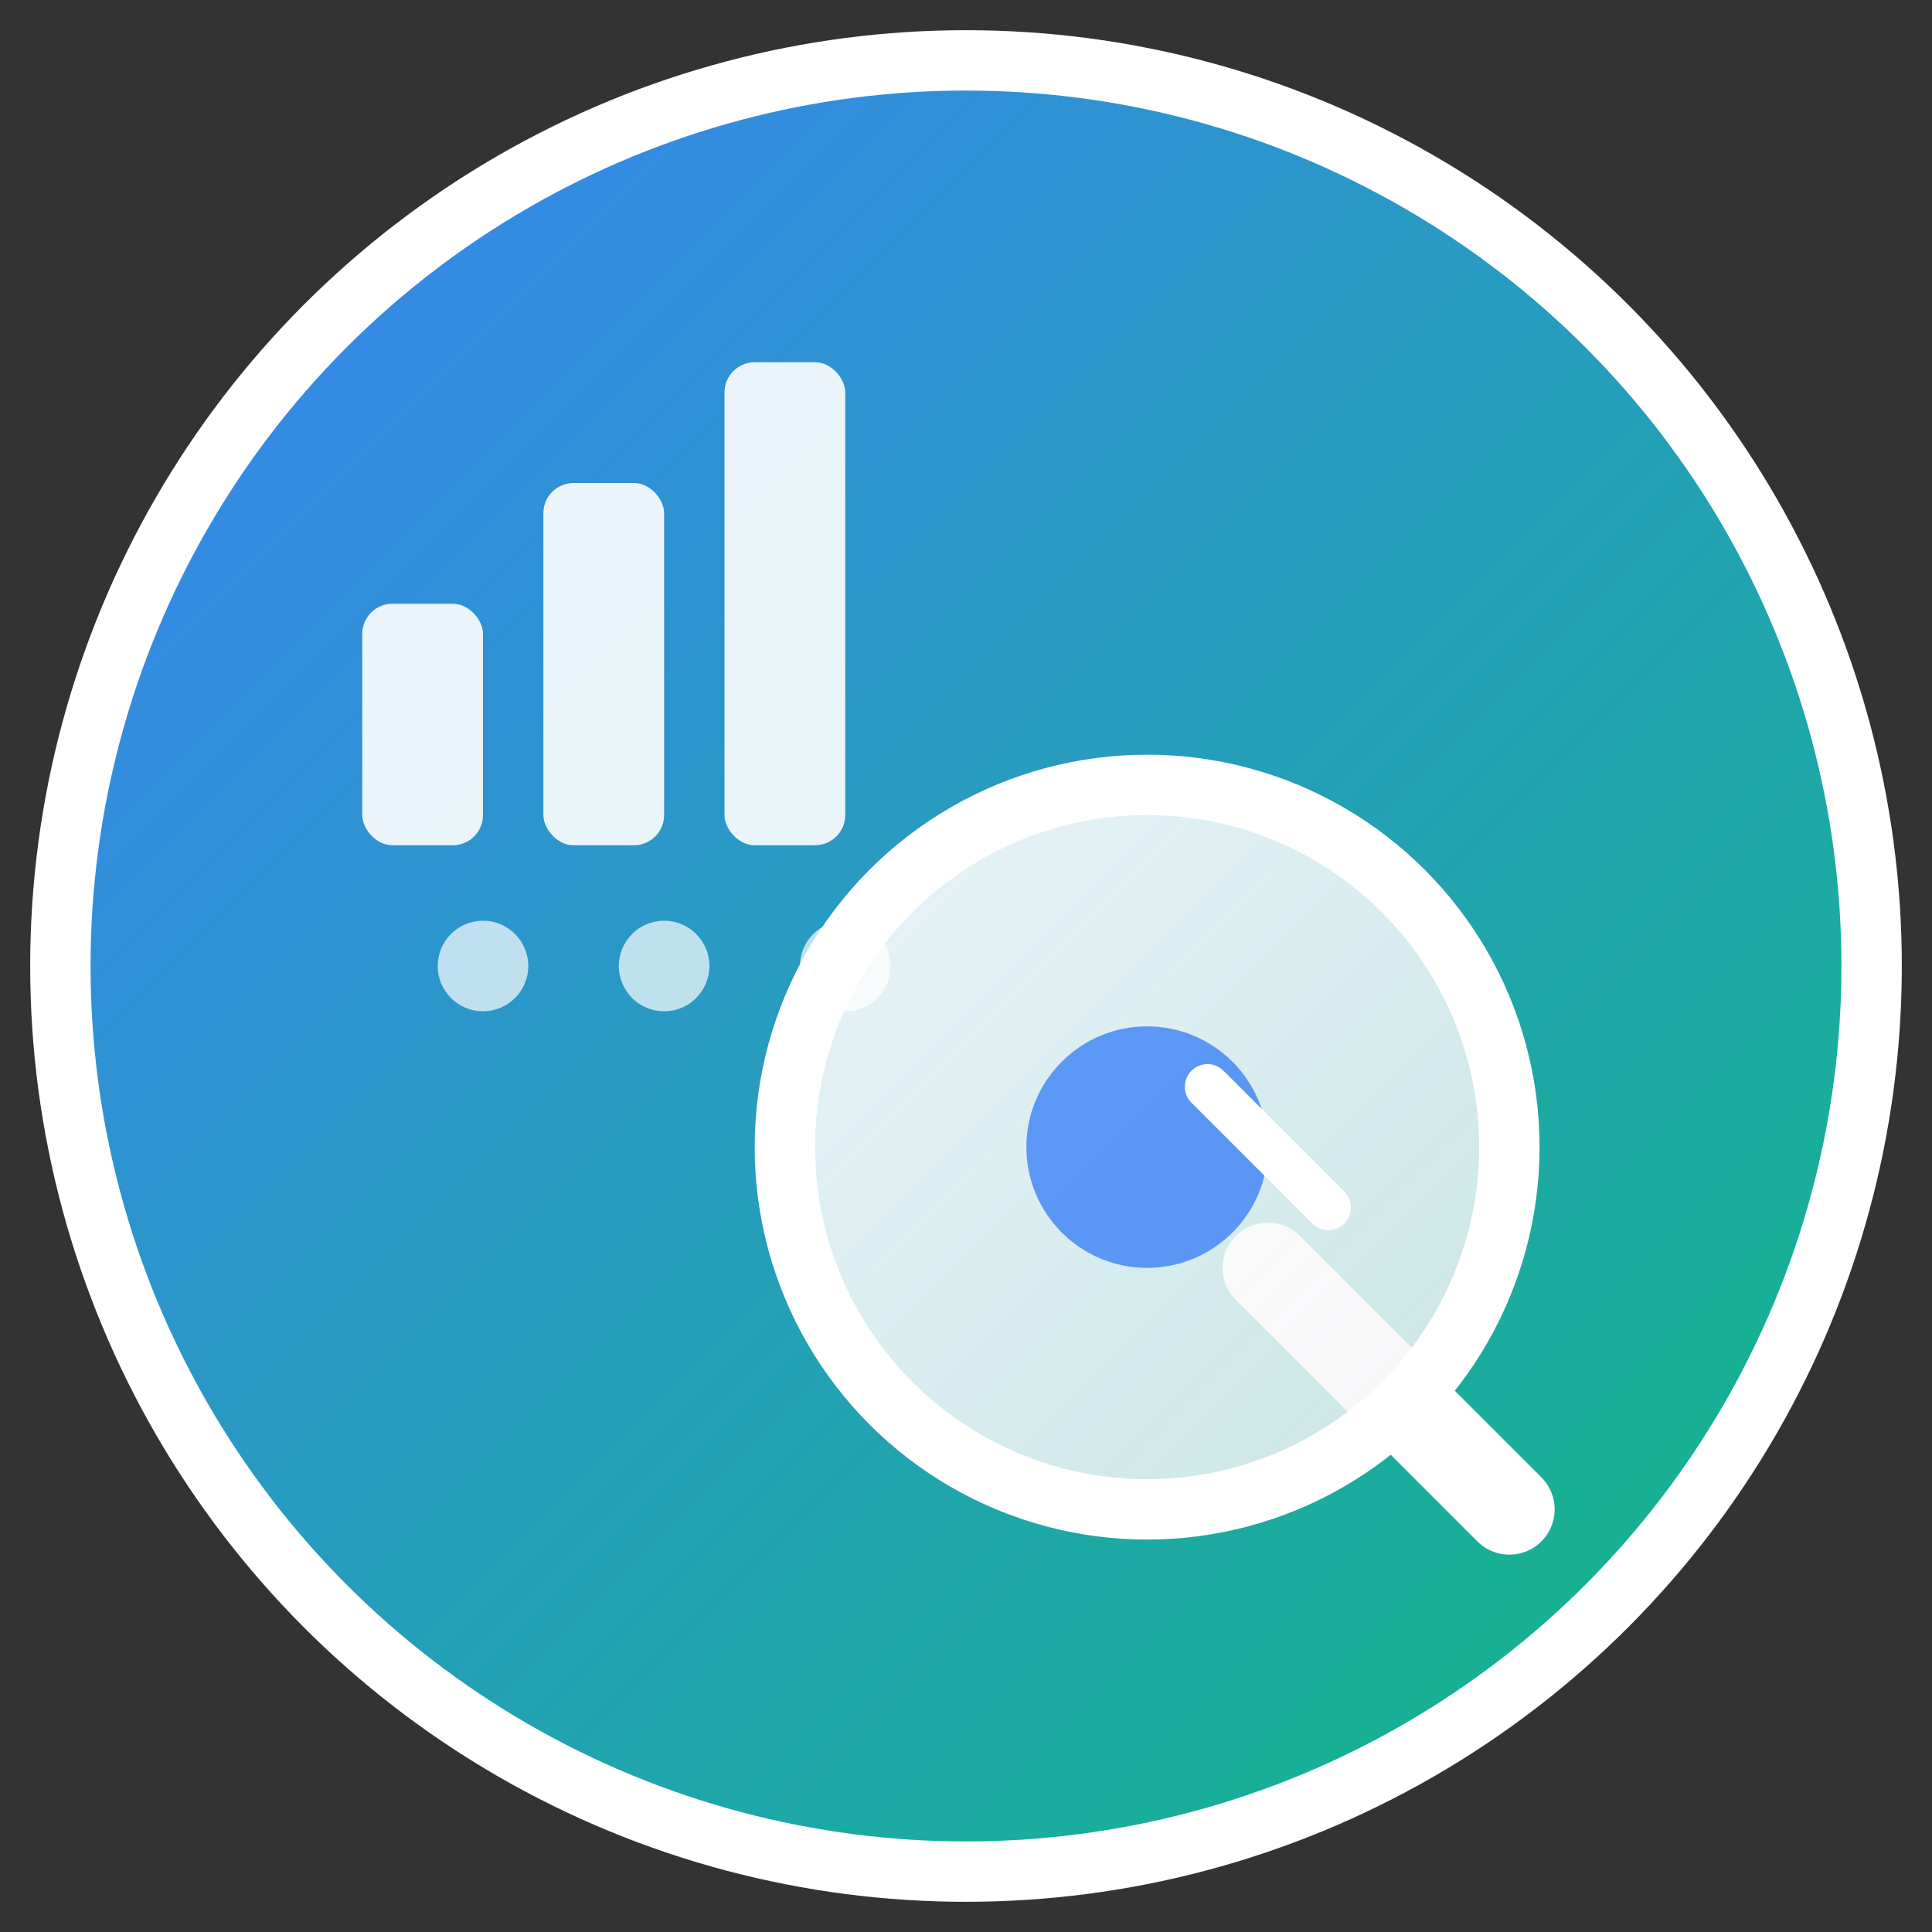 <svg xmlns="http://www.w3.org/2000/svg" width="64" height="64" viewBox="0 0 64 64" fill="none">
  <rect x="0" y="0" width="64" height="64" fill="#333333" stroke="none"/>
  <!-- Background circle with gradient -->
  <defs>
    <linearGradient id="logoGradient" x1="0%" y1="0%" x2="100%" y2="100%">
      <stop offset="0%" style="stop-color:#3B82F6;stop-opacity:1" />
      <stop offset="100%" style="stop-color:#10B981;stop-opacity:1" />
    </linearGradient>
    <linearGradient id="glassGradient" x1="0%" y1="0%" x2="100%" y2="100%">
      <stop offset="0%" style="stop-color:#FFFFFF;stop-opacity:0.9" />
      <stop offset="100%" style="stop-color:#F3F4F6;stop-opacity:0.8" />
    </linearGradient>
  </defs>
  
  <!-- Main background circle -->
  <circle cx="32" cy="32" r="30" fill="url(#logoGradient)" stroke="#FFFFFF" stroke-width="2"/>
  
  <!-- Magnifying glass handle -->
  <path d="M42 42 L50 50" stroke="white" stroke-width="3" stroke-linecap="round"/>
  
  <!-- Magnifying glass circle -->
  <circle cx="38" cy="38" r="12" fill="url(#glassGradient)" stroke="white" stroke-width="2"/>
  
  <!-- Search icon inside magnifying glass -->
  <circle cx="38" cy="38" r="4" fill="#3B82F6" opacity="0.8"/>
  <path d="M40 36 L44 40" stroke="white" stroke-width="1.5" stroke-linecap="round"/>
  
  <!-- SEO ranking bars -->
  <rect x="12" y="20" width="4" height="8" fill="white" opacity="0.9" rx="1"/>
  <rect x="18" y="16" width="4" height="12" fill="white" opacity="0.9" rx="1"/>
  <rect x="24" y="12" width="4" height="16" fill="white" opacity="0.9" rx="1"/>
  
  <!-- Small SEO indicators -->
  <circle cx="16" cy="32" r="1.5" fill="white" opacity="0.7"/>
  <circle cx="22" cy="32" r="1.5" fill="white" opacity="0.7"/>
  <circle cx="28" cy="32" r="1.5" fill="white" opacity="0.7"/>
</svg> 